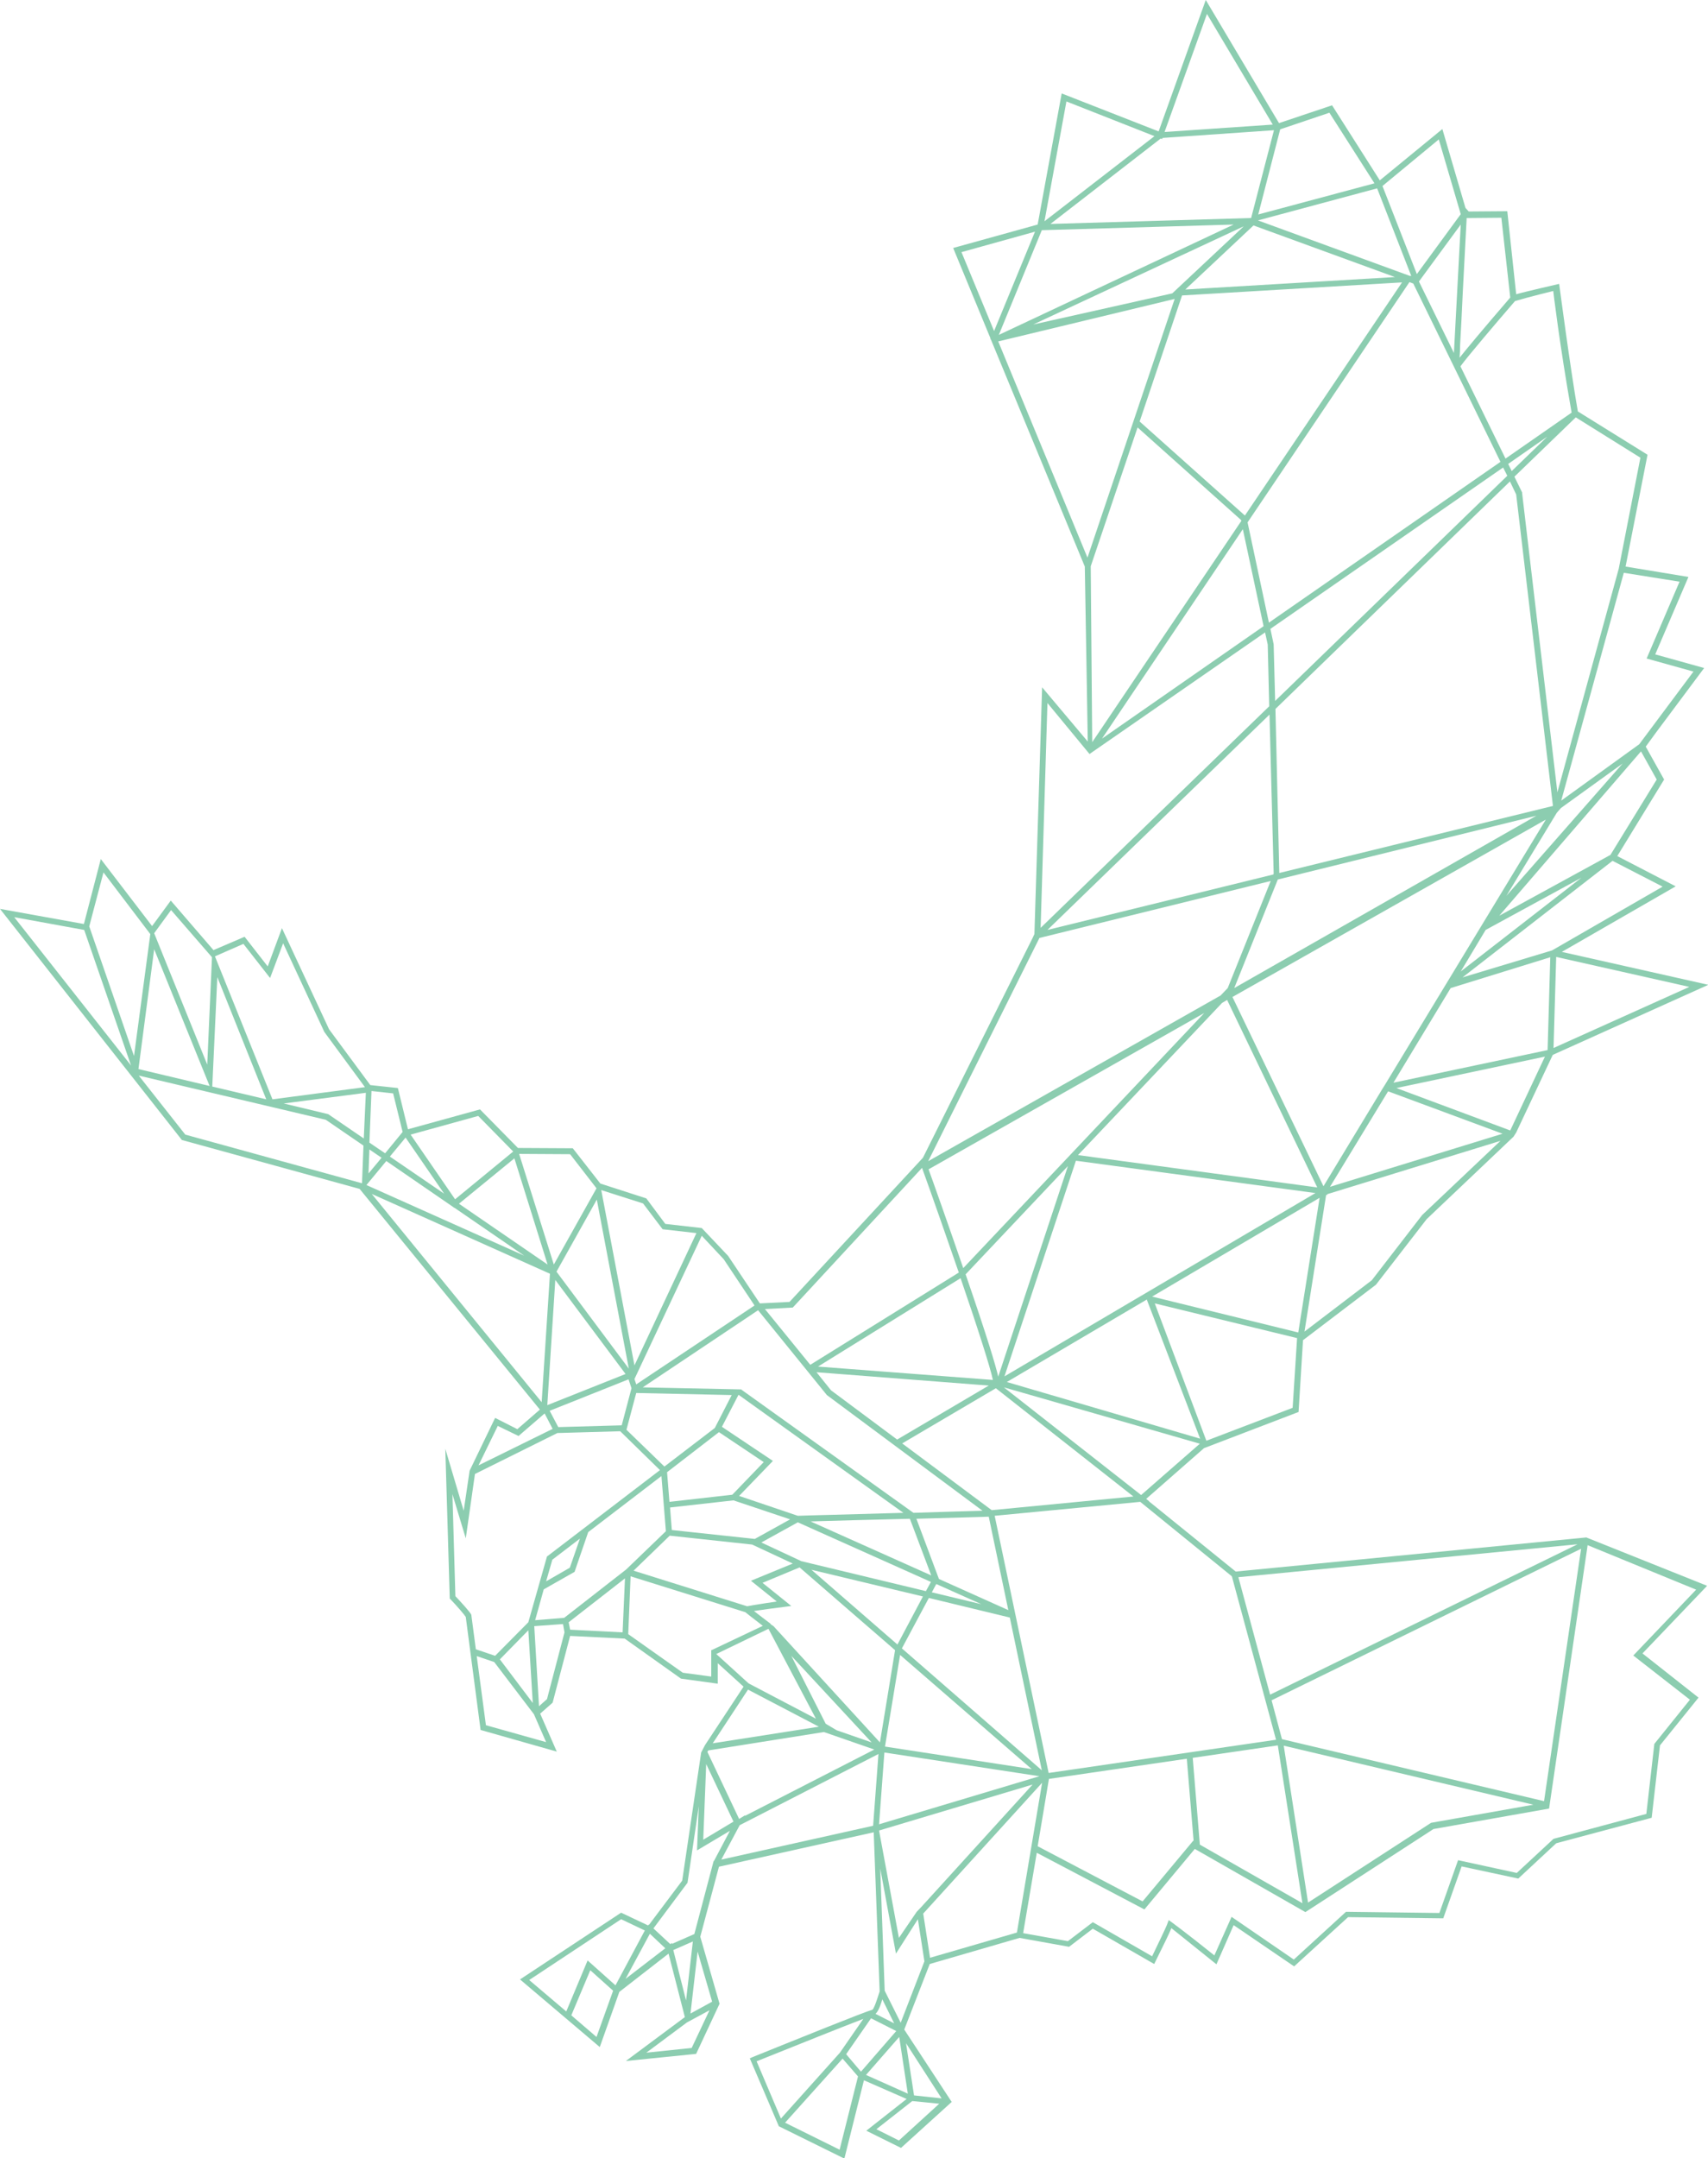 <svg class="bg-scale" version="1.1" xmlns="http://www.w3.org/2000/svg" xmlns:xlink="http://www.w3.org/1999/xlink" x="0px" y="0px" viewBox="0 0 576.1 727.6" enable-background="new 0 0 576.1 727.6" xml:space="preserve" style="fill: rgb(0, 0, 0);" role="img" aria-label="Eagle Outline Vector">
<g id="__id49_sd1m4n4cvi">
	<path d="M535.3,518.4l-0.2-0.1l-118.3,11.5l-29.3-23.7l0.1,0l-1-0.8l19.5-17.1l31.9-12.2l1.5-24.2l24.6-18.7   l17.1-22.1l29.3-27.8l0.9-1.4l12.3-26.1l0.3-0.2l52.2-23.5l-49.4-11.1l38.4-22.1l-19.7-10.2l15.8-25.8l-6.2-11.1l3.5-4.8l16.2-21.7   l-16.5-4.6l11.2-26.1l-21.2-3.5l7.4-37.7l-23.5-14.6c-2.6-14.8-6.3-43-6.3-43s-11.4,2.6-14.5,3.5l-3-28l-13,0.1l0,0l-1.1-1.2l0,0   l-7.8-26.6l-21.1,17.3l-16.1-25.3l-17.9,6L406.7,0l-15.9,44.3l-32.7-12.8L350,75.7l-28.5,7.9l12.6,30.5l-0.1,0.2l0.2,0.1l31.7,76.6   l1,59l-15.4-18.3l-2.6,83.2l-0.7,1.5l-36.9,73.9l-45,48.6l-10,0.5l-10.7-16l-8.9-9.4l-12.3-1.4L218,404l-15.5-5l-9.3-11.9   l-18.5-0.1l-12.8-13l-24.3,6.7l-3.4-13.9l-9.3-1l-13.9-18.8l-15.9-34.1l-4.8,12.9l-7.8-10L72,320.3l-14.4-16.7l-6.3,8.6L34,289.6   l-5.7,21.9L0,306.4L61.1,384l0.2,0.3l60,16.5l60.8,74.4l-7.6,6.6L167,478l-8.6,17.8l-2,13.5l-6.2-20.9l1.5,50.5l0.3,0.3   c2.2,2.3,4.7,5.2,5.1,5.9l5,38.1l25.7,7.3l-5.6-12.8l4.2-3.7l5.9-22.5l18.4,0.9l19,13.5l12.4,1.7v-6.9l8.7,7.9l-13,19.7l-1.3,2.5   l-6.4,43.2l-11.2,14.9l-0.1-0.1l-0.2,0.3l-9.1-4.3l-34.1,22.5l26.9,22.8l6.6-18.6l16.6-12.9l5.5,21.4l0,0l-19.9,14.8l23.7-2.4   l7.9-16.9l-6.5-22.6l6.3-23.6l52.2-11.6l2,53.6c-0.8,2.6-1.8,5.6-2.4,6.2c-3.1,0.9-23.4,9.1-40.5,16l-0.9,0.4l9.8,22.9l22.1,10.9   l6.6-26.4l14.4,6.3l-13.6,10.7l11.7,5.8l17.1-15.5L305,684.2l8.6-22.1l30.3-8.8l16.7,3l8-6.1l20.7,11.9l0.5-1   c3-6.1,4.6-9.3,5.3-11.1c2.9,2.3,10.8,8.7,14.2,11.4l1,0.8l5.8-13.2l20.4,13.9l18.2-16.6l32.1,0.4l6.2-17.5l19.1,4.1l12.8-11.9   l32.2-8.6l2.8-24.4l13-16.1l-18.9-14.9l21.8-22.8L535.3,518.4z M343,651.5l-29.3,8.5l-2.3-14.9l40.1-44.1L343,651.5z M260,547.6   l-0.2-0.3c-1.7-1.3-4-3-5.5-4.2c2.6-0.4,7.1-1,10.3-1.4l2.3-0.3l-9.7-7.8l12.5-5.2l32.2,27.9l-5.1,31.1l-35.9-39.2L260,547.6z    M252,541.5l-38.3-12l12.2-11.8l27.8,3l13.7,6.4l-14.1,5.8l8.7,7l-4,0.6C254.8,541,253,541.3,252,541.5z M210,550.3l-17.7-0.9   l-0.5-2.5l19-14.8L210,550.3z M168.6,559.4l9.6-9.8l1.5,24.5L168.6,559.4z M183.4,535.8l10.4-5.9l4.6-13.4l24.7-18.9l1.5,18.6   l-13.4,12.9l-20.9,16.3l-9.8,0.8L183.4,535.8z M184.2,533.1l2.1-7.3l9.3-7.1l-3.4,9.8L184.2,533.1z M188.3,481.1l-2.9-5.5L212,465   l1,3l-3.3,12.5L188.3,481.1z M124.6,387.5l4.1,2.8l-4.4,5.3L124.6,387.5z M130.3,391.4L153,407l0.1,0.2l0.1-0.1l23.6,16.2   l-53.2-23.8L130.3,391.4z M136.8,383.5l13,18.9l-18.3-12.5L136.8,383.5z M184.7,426.3l-29.9-20.5l18.7-15.3L184.7,426.3z    M201.3,404.4l10.8,57l-24.4-32.7L201.3,404.4z M187.3,431.5l23.7,31.7l-26.4,10.5L187.3,431.5z M214.6,469.6l32.2,0.7l-5.7,11.1   l-17,13l-12.8-12.4L214.6,469.6z M255.7,441.7l23.2,28.6l52.5,39c-4.4,0.1-13.5,0.4-23.3,0.7l-58-41.5l0-0.1l-33.3-0.7L255.7,441.7   z M429.6,294.5l-0.1,0.3l-76.2,18.7l74.9-72.6L429.6,294.5z M430.2,239l79.1-76.7l2.1,4.4l12.4,105l-92.3,22.6L430.2,239z    M429.6,217.2l-1.1-5.2l78.5-54.4l1.4,2.8l-78.3,75.9L429.6,217.2z M368.4,250.2l-0.5-59.3l15.8-46.8l34.9,31.2l0.1,0.3   L368.4,250.2z M416.1,75.7l-79.2,37.2l14.5-35.3L416.1,75.7z M392,46.9l0.1-0.4l37.6-2.6L422,73.5l-67.7,2l37.2-28.8L392,46.9z    M476,93l-0.5,0l-51.2-18.7l40.2-10.8L476,93z M478.6,94.9l14.1-19.2c-0.8,14.7-1.9,35.6-2.3,43.3L478.6,94.9z M470.5,93.4   l-70.7,4.2l23-21.6L470.5,93.4z M419.5,76.3l-24.1,22.6l-46.9,10.5L419.5,76.3z M398.7,99.6l74.2-4.4l-53,78.6l-35.5-31.7   L398.7,99.6z M419.2,178.4l7,32.7L371.7,249L419.2,178.4z M420.8,176.1l54.6-81l1.3,0.5l29.4,60.1L428,209.9L420.8,176.1z    M508.7,156.4l13.2-9.2l-12,11.6L508.7,156.4z M522.9,322.7l-0.9,31.3l-52,11l19.3-31.9L522.9,322.7z M388.6,437.1l56.5-33.3   l-7.2,45.4L388.6,437.1z M270.3,526.3l-13.5-6.3l12.3-6.8l44.9,20.1l-1.7,3.1L270.3,526.3z M254.6,518.8l-28-3l-0.6-7.6l21.4-2.4   l19.1,6.4L254.6,518.8z M242.5,482.8l15.1,10.1l-10.6,11l-21.2,2.4l-0.8-10L242.5,482.8z M249.1,470.2l55.6,39.8   c-16.3,0.5-33.7,0.9-35.6,1l-19.8-6.7l11.4-11.8l-17.2-11.5L249.1,470.2z M331,540.8l-16.7-4l1.5-2.8L331,540.8z M306.9,512   l7.2,19.1l-40.7-18.2C280.3,512.7,294.2,512.3,306.9,512z M311.3,538.2l-8.6,16.2l-29-25.2L311.3,538.2z M348,596.4l-49.5-7.6   l5.1-30.9L348,596.4z M298.3,590.8l52.3,8L296.5,615L298.3,590.8z M304.2,555.7l9.1-17l27.3,6.6l10.8,51.5L304.2,555.7z    M316.7,532.3l-7.6-20.3c11.3-0.3,21.3-0.6,24.4-0.7l6.6,31.5L316.7,532.3z M334.5,509.1l-30.2-22.5l31.6-18.6l46.4,36.5   L334.5,509.1z M521.4,276.3l-54.2,89.3l-1,1.6l-19.8,32.7l-30.7-63.8L521.4,276.3z M336.7,464.1c-0.9-3.9-3.6-13-11-34.5l34.5-36.5   L336.7,464.1z M362.9,391.3l80.8,10.9L338.8,464L362.9,391.3z M333.5,467.1l-30.9,18.2l-22.3-16.6l-4.9-6.1L333.5,467.1z    M386.8,438.1l18,46.9l-65.2-19.1L386.8,438.1z M468.2,367.9l38.6,14.3l-58.2,17.9L468.2,367.9z M501.1,313.5l32.3-17.6l-40.7,31.6   L501.1,313.5z M525.1,274l1.4-1.6l20.8-15L508.1,302L525.1,274z M518.2,275l-101.9,58.1l14.7-36.6L518.2,275z M413.9,337.1   l30.4,63.2l-80.7-10.9l48.6-51.3L413.9,337.1z M324.9,427.5c-5.2-15.1-10.4-29.8-11.7-33.3l93-52.7L324.9,427.5z M334.9,465.2   l-59-4.5l48.1-29.8C329.5,446.9,334,460.9,334.9,465.2z M294,587.4l-11.8-4.1l-3.7-2.2l-11.6-22.9L294,587.4z M277.9,583.9l17,5.9   l-43.7,22.4l0.2-0.3l-2.1,1.3l-10.7-22.6l0.3-0.5L277.9,583.9z M238.2,594.7l9.2,19.4l-10.2,6.1L238.2,594.7z M249.5,615.3l46.8-24   l-1.8,24.2l-51.2,11.4L249.5,615.3z M348.3,601.6l-37.3,41l0,0l-1.8,1.9l-6,8.8l-6.7-36.2L348.3,601.6z M353.8,599.7l46.5-6.8   l2.3,27.7l-0.1-0.1L385.4,641L350,622.4L353.8,599.7z M402.3,592.6l28.7-4.2l8.3,53.2l-34.7-19.8l0.1,0L402.3,592.6z M441.2,641.4   l-8.2-52.9l84.2,19.9l-34.5,6.1L441.2,641.4z M520.8,607.2l-88.4-20.9l0,0l-3.5-13.1l104.4-51.1L520.8,607.2z M428.4,571.3   l-10.7-39.6l114.4-11.1L428.4,571.3z M415.5,531.4l14.9,55.1l-76.7,11.2l-18.2-86.7l49.1-4.7L415.5,531.4z M338.6,467.7l66.1,19   L384.9,504L338.6,467.7z M406.9,485.7l-17.4-46.3l48,11.7l-1.5,23.5L406.9,485.7z M479.7,409.6l-17,22L440,448.9l7.3-46.1l0.5,0.1   l-0.2-0.3l58.5-18L479.7,409.6z M509.4,381.1L471,366.8l50.1-10.6L509.4,381.1z M569.8,332.7L524,353.3l0.9-30.7L569.8,332.7z    M560.8,298.9l-37.3,21.5l-30.2,9.1l50.6-39.3L560.8,298.9z M558.8,262.8l-15.6,25.4l-37.5,20.5l47.8-55.4L558.8,262.8z    M566.5,196.1L555.4,222l15.8,4.4l-18.3,24.5l-26.3,19l21.1-76.8L566.5,196.1z M546,191.7l-20.7,75.4l-11.9-100.9l0-0.2l-2.6-5.3   l20.7-20l21.8,13.6L546,191.7z M523.9,98.1c0,0,2.1,17.9,6.2,41l-22.3,15.5l-15.2-31.1c2.3-3.2,12.1-14.7,18.4-22   C515.3,100.2,523.9,98.1,523.9,98.1z M509.4,100.3c-9.9,11.5-14.7,17.3-17.1,20.3c0.1-1.3,0.2-2.8,0.2-4.6   c0.3-4.8,0.6-11.3,0.9-17.7c0.6-10.8,1.1-21.6,1.3-24.8l11.7-0.1L509.4,100.3z M492.7,72.2l-14.8,20.2l-11.6-29.7l19-15.7   L492.7,72.2z M463.6,61.8l-39.2,10.5l7.4-28.7l16.6-5.6L463.6,61.8z M407.1,4.7L429.3,42l-36.5,2.5L407.1,4.7z M359.7,34.2   l29.7,11.7l-37.1,28.7L359.7,34.2z M324.3,85l24.8-6.9l-13.8,33.5L324.3,85z M336.7,115.1l59.4-14.3l0.1,0L366.8,188L336.7,115.1z    M353.3,237l14.2,17.2l0.4-0.3l58.8-40.7l0.9,4.1l0.5,20.8L351,312.8L353.3,237z M313.1,391.4l37.5-75.2l78-19.2l-14.5,36.1   l-2.4,2.5L313,391.5L313.1,391.4z M267.4,440.8l43.6-47.1l0.1,0.3c3.8,10.5,8.2,23.2,12.3,35l-50.1,31.1l-15.3-18.8L267.4,440.8z    M254.5,440.1l-39.9,26.6l-0.6-1.8l22.7-48.3l7.4,7.9L254.5,440.1z M223.5,414.4l11.4,1.3L214,460.3l-11.2-59.1l14.1,4.5   L223.5,414.4z M201.2,400.6l-14.4,25.7l-11.7-37.3l17.2,0.1L201.2,400.6z M173.1,388.2l-19.6,16.1l-15-21.8l22.8-6.3L173.1,388.2z    M135.8,381.6l-5.9,7.2l-5.3-3.6l0.7-17.4l7.3,0.8L135.8,381.6z M122.7,383.8l-12-8.2L95.7,372l27.7-3.6L122.7,383.8z M91.1,329.7   l4.4-11.7l13.9,29.9l13.7,18.6l-31.2,4.1l-19.4-48.2l9.6-4.2L91.1,329.7z M89.8,370.6l-18.2-4.3l1.7-36.9L89.8,370.6z M57.7,306.8   l13.8,15.9l0,0l-1.6,36.2L52,314.6L57.7,306.8z M70.7,366.1l-24-5.7L52,320L70.7,366.1z M34.9,294.1l15.8,20.8L45.2,356l-15.1-43.7   L34.9,294.1z M28.4,313.5l15.8,45.7l-39.4-50L28.4,313.5z M62.5,382.5l-15.7-19.9l63.1,14.9l12.7,8.7l-0.5,12.7L62.5,382.5z    M125.4,402.5l60.1,26.9l-2.8,43.3L125.4,402.5z M167.9,480.7l7,3.4l8.8-7.6l2.7,5.2L161.4,494L167.9,480.7z M153.6,538.1l-1-34.4   l4.5,14.9l3.1-21.7l27.8-13.8l21.2-0.6l13.4,13.1l-37.8,28.9l-0.3,0.2l-6.3,22.2L167,558.2l-6.5-2.2l-1.5-11.4l0-0.2   C158.6,543.5,155.6,540.2,153.6,538.1z M184.2,587.3l-20.3-5.7l-3.1-23.3l5.9,2l13.4,17.6L184.2,587.3z M184.5,572.8l-2.7,2.4   l-1.6-27l9.7-0.7l0.5,2.8L184.5,572.8z M239.9,565.2l-9.6-1.3l-18.4-13l0.8-19.5l38.7,12.1c0.7,0.6,2.4,1.9,5.9,4.6l-17.3,8.2   l-0.1-0.1V565.2z M241.6,557.6l17.6-8.5l16,30.3l-22.7-11.9L241.6,557.6z M252.3,569.6l23.9,12.5l-35.8,5.6L252.3,569.6z    M231.9,634.7l3.8-25.8l-0.6,14.9l11.1-6.6l-5.4,10.2l-0.1,0l-6.5,24.6l-7.5,3.3l-0.1-0.3l-0.5,0.4l-5.7-5.3L231.9,634.7z    M224.4,656.8L211,667.1l8.2-15.2L224.4,656.8z M209.5,647l8,3.8l-9.9,18.5l-9.4-8.4l-7.2,17.2l-12.5-10.6L209.5,647z M201.2,686.7   l-8.5-7.3l6.4-15.2l7.7,6.9L201.2,686.7z M227.1,657.4l6.6-2.9l-2.3,19.9L227.1,657.4z M233.3,690.4l-15.3,1.6l13.7-10.2l7.6-4.1   L233.3,690.4z M240.2,674.8l-7.3,4l2.4-20.9L240.2,674.8z M297.6,674l4,8.1l-6.3-3.2C295.9,678.4,296.7,677.1,297.6,674z    M308.3,706.4l-2.7-17.6l12,18.6L308.3,706.4z M285.4,692.5l8.4-12.1l8.5,4.3l-11.9,13.7L285.4,692.5z M255.2,694.9   c12.2-4.9,28.9-11.6,36-14.3l-7.9,11.4l-19.9,22.2L255.2,694.9z M283.2,724.7l-18.4-9.1l19.4-21.6l5.2,6L283.2,724.7z M292.1,699.5   l11.2-12.8l2.9,19.1L292.1,699.5z M303.2,721.6l-7.6-3.8l12.1-9.5l9.1,0.9L303.2,721.6z M303.8,681.9l-5.4-10.8l-1.5-41.2l5.3,28.7   l7.4-11.6l2.2,14.2L303.8,681.9z M570,573l-12,14.9l-2.7,23.6l-31.3,8.4l-12.4,11.5l-19.8-4.3l-6.3,17.8l-31.5-0.4l-17.6,16.1   l-21-14.4l-5.8,13c-9.5-7.6-15.3-11.9-15.4-11.9l-0.6,1.6c-0.6,1.5-2.9,6.2-5,10.6l-20-11.5l-8.4,6.4l-15.1-2.7l4.6-27.1l36.3,19.1   l17-20.4l37.3,21.3l43.2-28l39-6.9l13-88.8l36.6,15l-21.2,22.2L570,573z" style="fill: rgb(140, 205, 176);"></path>
</g>
</svg>